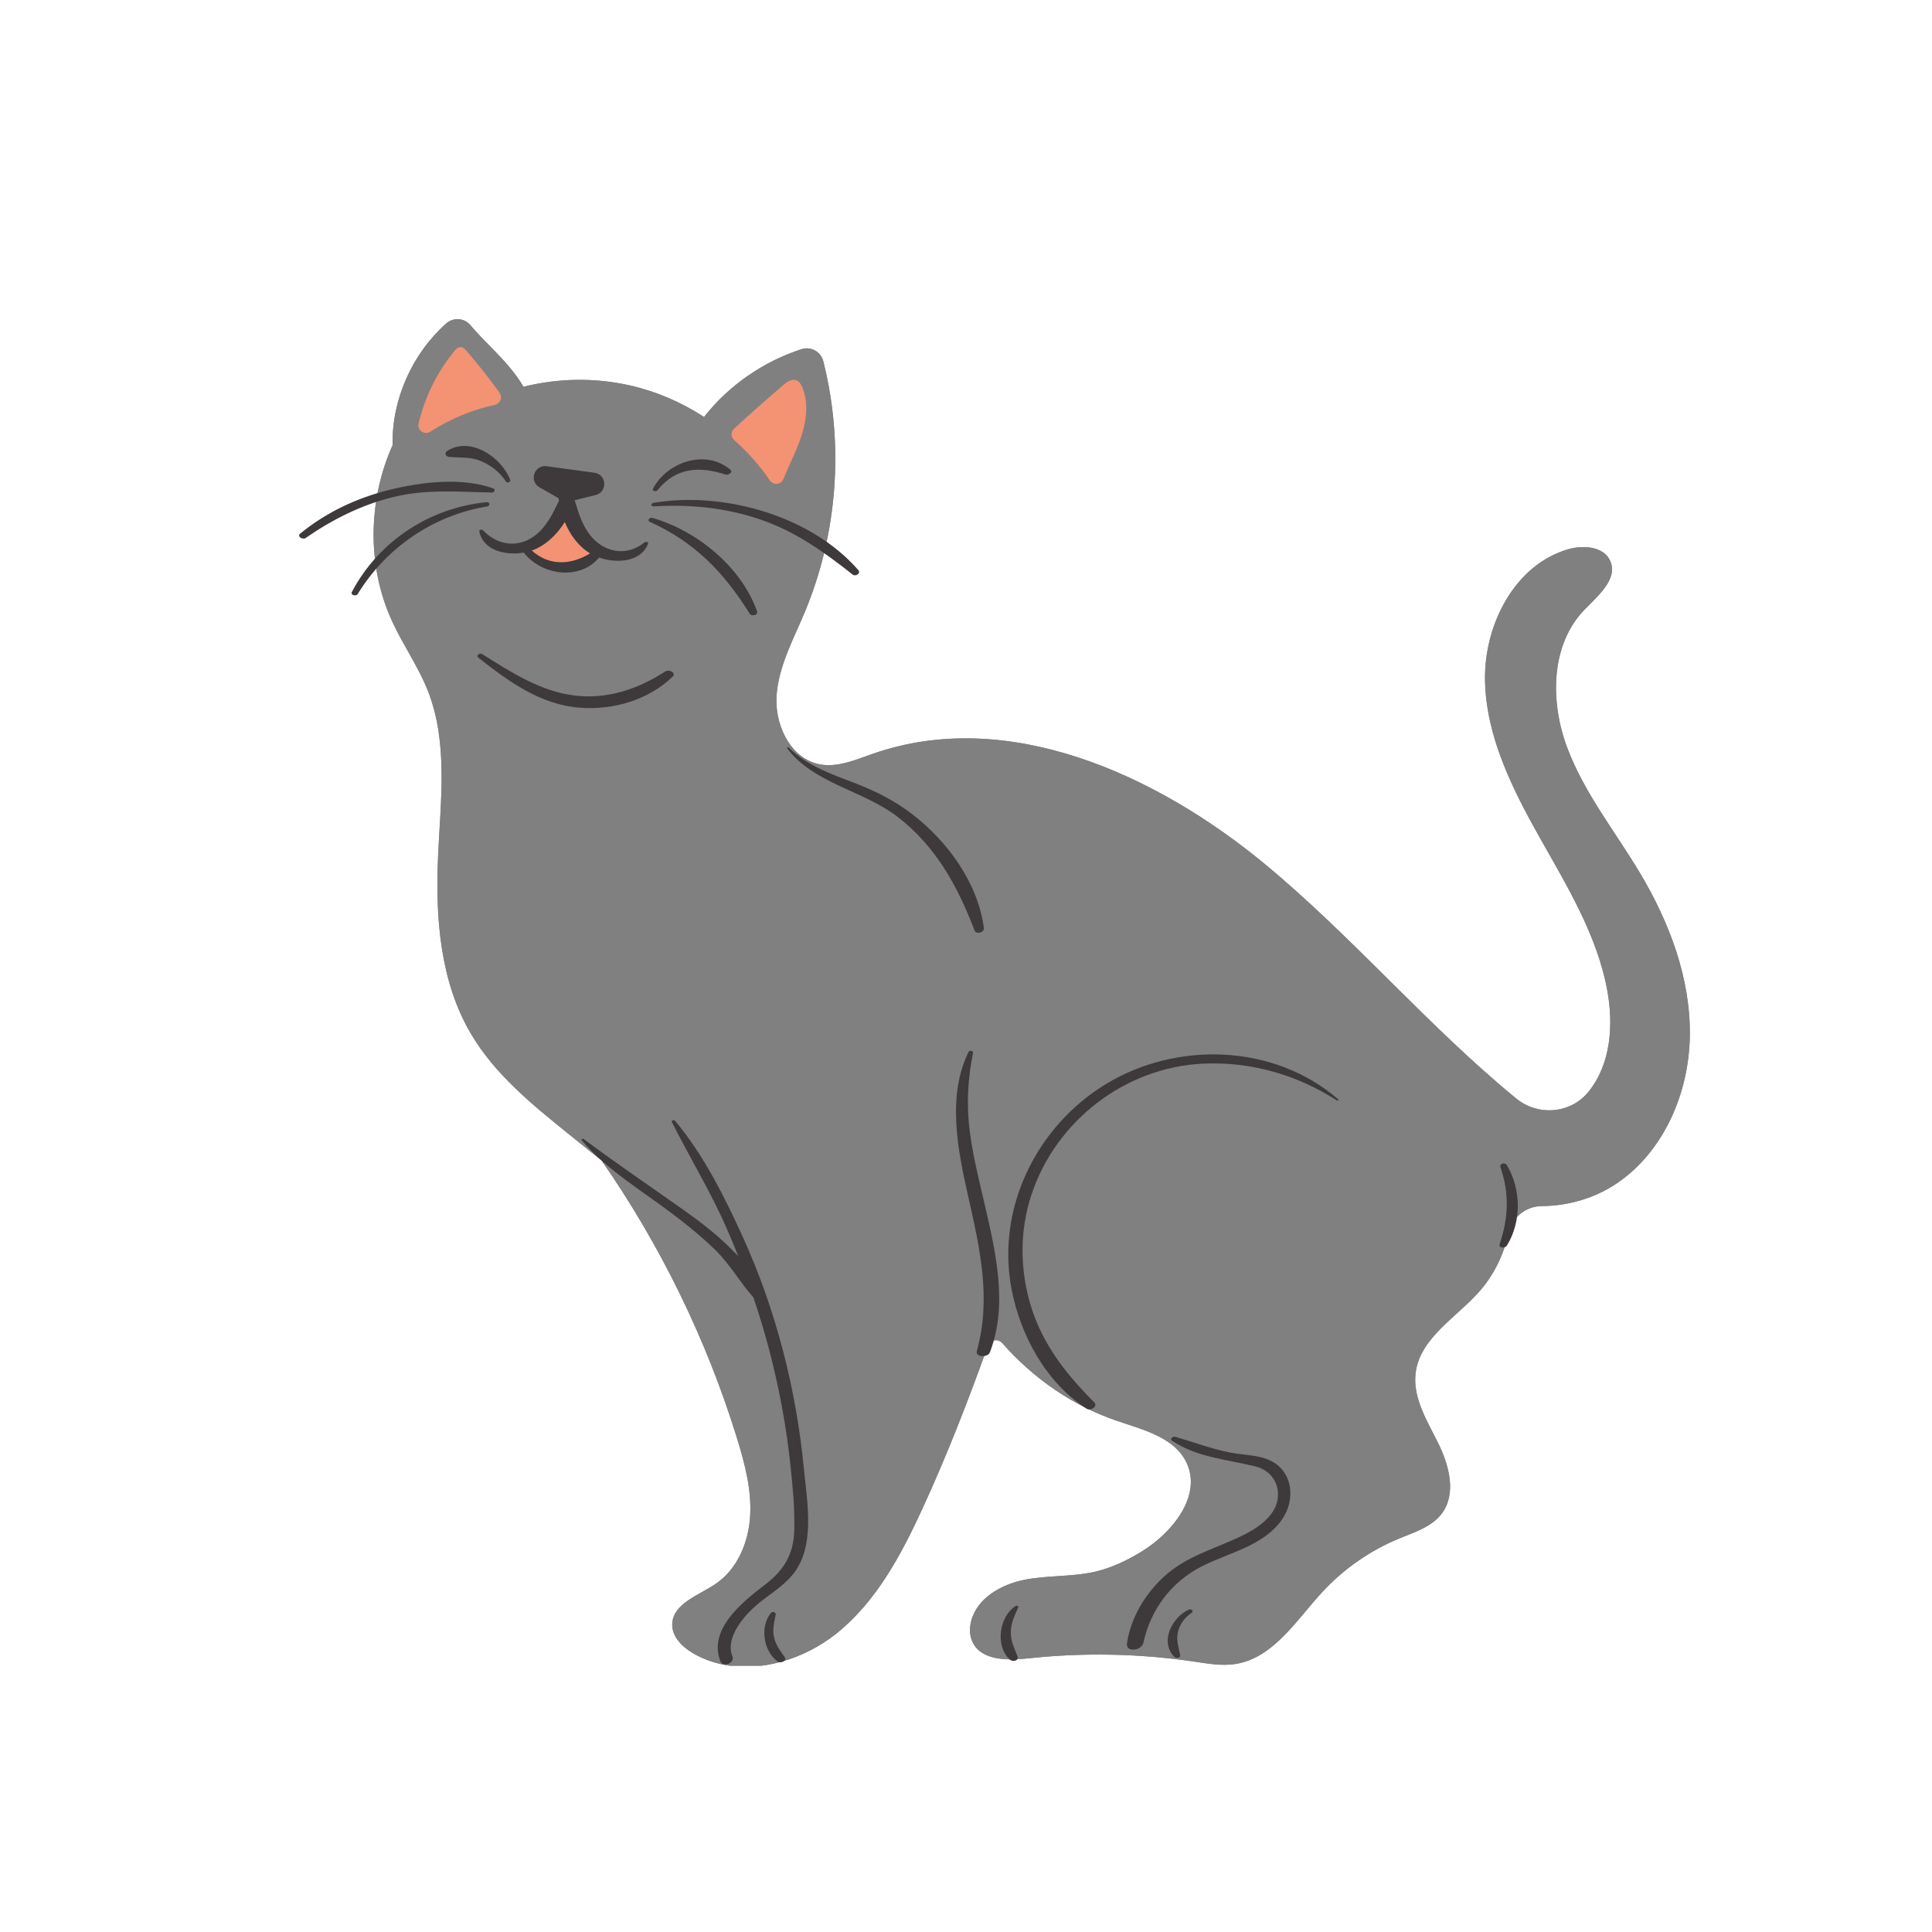 <svg xmlns="http://www.w3.org/2000/svg" xmlns:xlink="http://www.w3.org/1999/xlink" width="500" zoomAndPan="magnify" viewBox="0 0 375 375" height="500" preserveAspectRatio="xMidYMid meet" version="1.0"><defs><clipPath id="514a66eb8d"><path d="M 72.098 61.949 L 328 61.949 L 328 323.32 L 72.098 323.32 Z M 72.098 61.949 " clip-rule="nonzero"/></clipPath><clipPath id="a09c24dddd"><path d="M 123.387 106 L 328 106 L 328 323.32 L 123.387 323.32 Z M 123.387 106 " clip-rule="nonzero"/></clipPath><clipPath id="5ff1662a16"><path d="M 72 61.57 L 163 61.57 L 163 323.32 L 72 323.32 Z M 72 61.57 " clip-rule="nonzero"/></clipPath><clipPath id="3b5899e24c"><path d="M 58 86 L 295 86 L 295 323.32 L 58 323.32 Z M 58 86 " clip-rule="nonzero"/></clipPath></defs><g clip-path="url(#514a66eb8d)"><path fill="#808080" d="M 318.371 169.539 C 313.531 161.418 307.473 153.914 304.172 145.059 C 300.863 136.203 300.945 125.203 307.5 118.391 C 310.148 115.645 314.051 112.457 312.566 108.938 C 311.363 106.094 307.406 105.746 304.434 106.594 C 294.004 109.582 288.023 121.289 288.242 132.137 C 288.473 142.977 293.523 153.082 298.84 162.531 C 304.164 171.984 309.969 181.469 311.953 192.133 C 313.219 198.914 312.68 206.484 308.367 211.867 C 308.344 211.895 308.32 211.926 308.297 211.949 C 304.832 216.191 298.52 216.684 294.281 213.211 C 277.168 199.195 262.633 181.891 245.516 167.723 C 224.277 150.16 195.473 137.215 169.453 146.297 C 166.094 147.465 162.617 149.016 159.113 148.359 C 153.742 147.348 150.645 141.383 150.699 135.875 C 150.703 135.621 150.711 135.367 150.727 135.109 C 151.09 129.402 153.945 124.203 156.156 118.934 C 162.598 103.633 163.855 86.223 159.805 70.133 C 159.336 68.254 157.391 67.188 155.555 67.781 C 148.152 70.188 141.441 74.809 136.656 80.938 C 132.246 78.059 127.332 75.953 122.199 74.797 C 115.438 73.27 108.324 73.387 101.605 75.074 C 100.09 72.469 97.965 70.109 95.848 67.953 C 94.316 66.383 92.723 64.793 91.289 63.102 C 90.094 61.688 87.965 61.562 86.586 62.801 C 79.984 68.695 76.023 77.559 76.199 86.41 C 71.406 97.133 71.191 109.949 76.137 120.645 C 78.25 125.227 81.199 129.402 83.055 134.094 C 87.004 144.141 85.52 155.363 85.031 166.145 C 84.492 177.988 85.379 190.395 91.383 200.609 C 96.023 208.512 103.316 214.426 110.445 220.172 C 112.551 221.867 114.66 223.562 116.766 225.254 C 128.238 241.758 137.156 260.031 143.078 279.242 C 144.578 284.121 145.906 289.168 145.602 294.266 C 145.305 299.359 143.129 304.578 138.898 307.438 C 135.562 309.691 130.555 311.266 130.477 315.293 C 130.434 317.762 132.512 319.75 134.66 320.973 C 136.375 321.949 138.199 322.625 140.078 323.035 C 147.625 324.676 156.117 322.02 162.305 317.098 C 170.031 310.941 174.859 301.914 178.992 292.941 C 183.762 282.59 187.887 271.965 191.742 261.234 C 192.172 260.031 193.727 259.754 194.562 260.715 C 200.535 267.527 208.215 272.859 216.797 275.785 C 221.922 277.531 227.977 279 230.301 283.891 C 233.34 290.277 227.637 297.449 221.598 301.148 C 218.824 302.848 215.852 304.285 212.684 305.035 C 208.18 306.098 203.445 305.738 198.902 306.625 C 194.355 307.512 189.641 310.18 188.5 314.664 C 188.156 316.016 188.18 317.488 188.781 318.746 C 190.535 322.383 195.637 322.309 199.652 321.879 C 210.359 320.727 221.211 320.945 231.867 322.527 C 234.484 322.914 237.145 323.387 239.766 322.984 C 247.16 321.844 251.598 314.484 256.684 308.984 C 260.836 304.496 265.973 300.926 271.629 298.602 C 274.602 297.379 277.91 296.359 279.848 293.789 C 282.75 289.922 281.277 284.387 279.121 280.055 C 276.969 275.723 274.164 271.258 274.773 266.461 C 275.625 259.762 282.477 255.859 286.992 250.844 C 289.91 247.613 291.863 243.598 292.797 239.355 C 293.473 236.297 296.152 234.117 299.285 234.098 C 304.414 234.07 309.605 232.551 313.848 229.668 C 323.023 223.434 327.863 212.047 327.996 200.953 C 328.125 189.863 324.047 179.07 318.371 169.539 " fill-opacity="1" fill-rule="nonzero"/></g><g clip-path="url(#a09c24dddd)"><path fill="#808080" d="M 318.371 169.539 C 324.047 179.07 328.125 189.863 327.996 200.953 C 327.863 212.047 323.023 223.434 313.848 229.668 C 309.605 232.551 304.414 234.07 299.285 234.098 C 296.152 234.117 293.473 236.297 292.797 239.355 C 291.863 243.598 289.91 247.613 286.992 250.844 C 282.477 255.859 275.625 259.762 274.773 266.461 C 274.164 271.258 276.969 275.723 279.121 280.055 C 281.277 284.387 282.75 289.922 279.848 293.789 C 277.91 296.359 274.602 297.379 271.629 298.602 C 265.973 300.926 260.836 304.496 256.684 308.984 C 251.598 314.484 247.16 321.844 239.766 322.984 C 237.145 323.387 234.484 322.914 231.867 322.527 C 221.211 320.945 210.359 320.727 199.652 321.879 C 195.637 322.309 190.535 322.383 188.781 318.746 C 188.18 317.488 188.156 316.016 188.5 314.664 C 189.641 310.18 194.355 307.512 198.902 306.625 C 203.445 305.738 208.18 306.098 212.684 305.035 C 215.852 304.285 218.824 302.848 221.598 301.148 C 227.637 297.449 233.34 290.277 230.301 283.891 C 227.977 279 221.922 277.531 216.797 275.785 C 208.215 272.859 200.535 267.527 194.562 260.715 C 193.727 259.754 192.172 260.031 191.742 261.234 C 187.887 271.965 183.762 282.59 178.992 292.941 C 174.859 301.914 170.031 310.941 162.305 317.098 C 156.117 322.02 147.625 324.676 140.078 323.035 C 140.289 320.055 141.266 317.133 143.004 314.695 C 145.391 311.34 149 308.945 151.113 305.406 C 152.75 302.676 153.375 299.457 153.809 296.305 C 155.836 281.422 154.211 266.062 149.121 251.938 C 149.012 251.621 148.895 251.312 148.77 250.996 C 145.773 242.926 141.762 235.164 140.137 226.711 C 138.566 218.555 139.207 209.781 135.492 202.348 C 133.137 197.648 129.215 193.895 126.742 189.262 C 121.324 179.102 123.82 166.184 130.047 156.496 C 135.328 148.27 142.902 141.875 150.699 135.875 C 150.645 141.383 153.742 147.348 159.113 148.359 C 162.617 149.016 166.094 147.465 169.453 146.297 C 195.473 137.215 224.277 150.16 245.516 167.723 C 262.633 181.891 277.168 199.195 294.281 213.211 C 298.52 216.684 304.832 216.191 308.297 211.949 C 308.32 211.926 308.344 211.895 308.367 211.867 C 312.68 206.484 313.219 198.914 311.953 192.133 C 309.969 181.469 304.164 171.984 298.84 162.531 C 293.523 153.082 288.473 142.977 288.242 132.137 C 288.023 121.289 294.004 109.582 304.434 106.594 C 307.406 105.746 311.367 106.094 312.566 108.938 C 314.051 112.457 310.148 115.645 307.5 118.391 C 300.945 125.203 300.863 136.203 304.172 145.059 C 307.473 153.914 313.531 161.418 318.371 169.539 " fill-opacity="1" fill-rule="nonzero"/></g><g clip-path="url(#5ff1662a16)"><path fill="#808080" d="M 159.805 70.133 C 163.855 86.223 162.598 103.633 156.156 118.934 C 153.945 124.203 151.09 129.402 150.727 135.109 C 150.711 135.367 150.703 135.621 150.699 135.875 C 142.902 141.875 135.328 148.27 130.047 156.496 C 123.82 166.184 121.324 179.102 126.742 189.262 C 129.215 193.895 133.137 197.648 135.492 202.348 C 139.207 209.781 138.566 218.555 140.137 226.711 C 141.762 235.164 145.773 242.926 148.77 250.996 C 148.895 251.312 149.012 251.621 149.121 251.938 C 154.211 266.062 155.836 281.422 153.809 296.305 C 153.375 299.457 152.75 302.676 151.113 305.406 C 149 308.945 145.391 311.34 143.004 314.695 C 141.266 317.133 140.289 320.055 140.078 323.035 C 138.199 322.625 136.375 321.949 134.66 320.973 C 132.512 319.75 130.434 317.762 130.477 315.293 C 130.555 311.266 135.562 309.691 138.898 307.438 C 143.129 304.578 145.305 299.359 145.602 294.266 C 145.906 289.168 144.578 284.121 143.078 279.242 C 137.156 260.031 128.238 241.758 116.766 225.254 C 114.66 223.562 112.551 221.867 110.445 220.172 C 103.316 214.426 96.023 208.512 91.383 200.609 C 85.379 190.395 84.492 177.988 85.031 166.145 C 85.52 155.363 87.004 144.141 83.055 134.094 C 81.199 129.402 78.25 125.227 76.137 120.645 C 71.191 109.949 71.406 97.133 76.199 86.41 C 76.023 77.559 79.984 68.695 86.586 62.801 C 87.965 61.562 90.094 61.688 91.289 63.102 C 92.723 64.793 94.316 66.383 95.848 67.953 C 97.965 70.109 100.09 72.469 101.605 75.074 C 108.324 73.387 115.438 73.27 122.199 74.797 C 127.332 75.953 132.246 78.059 136.656 80.938 C 141.441 74.809 148.152 70.188 155.555 67.781 C 157.391 67.188 159.336 68.254 159.805 70.133 " fill-opacity="1" fill-rule="nonzero"/></g><path fill="#f49274" d="M 90.594 68.156 C 90.262 67.777 89.859 67.359 89.348 67.375 C 88.863 67.391 88.496 67.781 88.184 68.156 C 84.844 72.211 82.469 77.059 81.25 82.172 C 80.934 83.504 82.383 84.527 83.531 83.785 C 87.352 81.324 91.617 79.547 96.051 78.582 C 97.117 78.348 97.602 77.121 96.965 76.234 C 94.965 73.445 92.836 70.754 90.594 68.156 Z M 155.727 75.172 C 157.316 78.98 156.203 83.371 154.605 87.176 C 153.785 89.113 152.84 91.031 152.051 92.988 C 151.605 94.094 150.109 94.25 149.438 93.266 C 147.469 90.379 145.133 87.734 142.504 85.426 C 141.84 84.844 141.824 83.809 142.48 83.207 C 145.613 80.324 148.801 77.5 152.039 74.734 C 152.77 74.113 153.727 73.445 154.621 73.82 C 155.168 74.051 155.492 74.621 155.727 75.172 " fill-opacity="1" fill-rule="nonzero"/><path fill="#f49274" d="M 109.629 101.305 C 110.672 103.836 112.32 106.074 114.559 107.414 C 110.871 109.648 106.688 109.98 103.199 106.859 C 105.828 105.934 108.047 103.828 109.629 101.305 " fill-opacity="1" fill-rule="nonzero"/><g clip-path="url(#3b5899e24c)"><path fill="#3e393a" d="M 150.238 317.777 C 149.902 316.234 150.27 314.891 150.566 313.387 C 150.656 312.918 149.926 312.73 149.656 313.051 C 147.426 315.711 148.195 320.613 151.012 322.543 C 151.488 322.867 152.816 322.379 152.336 321.699 C 151.461 320.461 150.566 319.289 150.238 317.777 Z M 197.141 311.715 C 193.926 313.723 193.098 319.598 196.07 322.172 C 196.582 322.621 197.82 322.324 197.492 321.48 C 196.859 319.867 196.156 318.492 196.203 316.703 C 196.25 314.965 196.938 313.539 197.648 311.992 C 197.773 311.723 197.309 311.609 197.141 311.715 Z M 230.754 312.438 C 227.512 313.863 225.016 318.699 227.98 321.633 C 228.273 321.922 229.168 321.855 229.07 321.289 C 228.828 319.867 228.316 318.57 228.57 317.102 C 228.859 315.43 229.879 313.996 231.277 313.051 C 231.809 312.695 231.207 312.234 230.754 312.438 Z M 109.629 101.305 C 108.047 103.828 105.828 105.934 103.199 106.859 C 106.688 109.98 110.871 109.648 114.559 107.414 C 112.32 106.074 110.672 103.836 109.629 101.305 Z M 108.492 97.227 C 108.465 97.047 108.445 96.875 108.426 96.699 L 104.719 94.594 C 102.613 93.395 103.703 90.168 106.105 90.496 L 115.379 91.762 C 117.777 92.09 117.965 95.492 115.613 96.082 L 111.562 97.094 C 111.559 97.109 111.555 97.125 111.551 97.141 C 112.254 99.395 112.906 101.672 114.34 103.605 C 117.012 107.23 121.551 108.176 125.105 105.266 C 125.301 105.105 125.945 105.148 125.793 105.535 C 124.383 109.168 119.613 109.379 116.285 108.223 C 112.562 112.645 105.402 111.75 101.812 107.457 C 101.754 107.387 101.715 107.316 101.695 107.25 C 98.266 107.855 93.781 106.93 93.035 103.145 C 92.957 102.762 93.59 102.746 93.766 102.938 C 96.551 105.902 100.684 106.477 104 103.824 C 106.156 102.09 107.312 99.652 108.492 97.227 Z M 94.453 97.473 C 83.414 98.547 73.5 105.039 68.312 114.875 C 67.957 115.547 69.117 115.812 69.445 115.277 C 74.941 106.312 84.117 100.008 94.523 98.312 C 95.16 98.207 95.121 97.41 94.453 97.473 Z M 95.527 95.598 C 95.996 95.605 96.211 94.969 95.727 94.793 C 89.629 92.609 81.871 93.543 75.719 95.051 C 69.324 96.617 63.371 99.398 58.27 103.57 C 57.582 104.133 58.754 104.82 59.324 104.426 C 64.52 100.824 70.207 97.965 76.375 96.465 C 82.852 94.887 88.973 95.48 95.527 95.598 Z M 126.156 101.305 C 134.809 105.184 140.547 111.129 145.496 119.09 C 145.895 119.734 147.227 119.422 146.926 118.59 C 143.805 109.961 135.312 103.039 126.633 100.523 C 126.09 100.367 125.496 101.012 126.156 101.305 Z M 126.879 98.289 C 133.902 97.859 140.84 98.543 147.527 100.812 C 154.371 103.137 159.91 107.098 165.516 111.535 C 166.039 111.953 167.152 111.293 166.609 110.668 C 157.391 100.066 140.402 95.32 126.836 97.602 C 126.316 97.691 126.328 98.324 126.879 98.289 Z M 87.121 88.676 C 89.281 88.895 91.211 88.605 93.301 89.477 C 95.324 90.32 97.027 91.641 98.223 93.48 C 98.441 93.82 99.184 93.574 99.023 93.145 C 97.434 88.836 91.309 84.586 86.789 87.539 C 86.219 87.91 86.5 88.609 87.121 88.676 Z M 127.648 95.129 C 131.188 90.688 135.801 90.469 140.832 92.117 C 141.305 92.27 142.379 91.695 141.762 91.172 C 136.988 87.109 129.535 89.645 126.77 94.797 C 126.477 95.34 127.359 95.492 127.648 95.129 Z M 214.715 210.383 C 201.133 218.613 193.301 234.621 196.367 250.352 C 198.121 259.336 203.102 268.426 210.922 273.434 C 211.672 273.914 213.195 272.996 212.371 272.172 C 206.988 266.789 202.414 261.004 200.133 253.629 C 197.953 246.582 197.871 238.953 200.191 231.93 C 204.945 217.527 218.383 207.164 233.547 206.449 C 242.75 206.02 251.77 208.617 259.484 213.594 C 259.641 213.695 259.93 213.535 259.742 213.375 C 247.359 202.645 228.508 202.031 214.715 210.383 Z M 190.973 180.141 C 189.828 171.332 183.832 163.176 176.898 157.906 C 173.609 155.41 170.031 153.59 166.191 152.105 C 161.543 150.305 156.711 148.719 153.113 145.102 C 152.992 144.977 152.652 145.074 152.793 145.262 C 157.934 152.082 167.52 153.426 174.117 158.465 C 181.617 164.203 185.859 171.961 189.164 180.613 C 189.477 181.43 191.09 181.016 190.973 180.141 Z M 130.52 131.387 C 131.383 130.562 129.836 129.875 129.129 130.332 C 123.805 133.781 117.793 135.805 111.402 134.988 C 104.828 134.152 99.09 130.422 93.605 126.961 C 93.117 126.652 92.293 127.219 92.863 127.668 C 98.715 132.277 104.938 136.809 112.613 137.371 C 119.078 137.844 125.781 135.887 130.52 131.387 Z M 144.27 240.297 C 140.699 232.418 136.609 224.211 131.027 217.543 C 130.848 217.328 130.238 217.457 130.406 217.789 C 133.922 224.762 137.984 231.375 141.109 238.559 C 141.867 240.297 142.598 242.055 143.297 243.82 C 142.828 243.332 142.363 242.863 141.914 242.41 C 139.094 239.586 135.941 237.16 132.688 234.855 C 126.195 230.262 119.66 225.836 113.285 221.082 C 113.125 220.961 112.734 221.117 112.914 221.328 C 117.738 227.07 124.68 231.16 130.598 235.656 C 133.492 237.855 136.332 240.152 138.926 242.703 C 141.754 245.492 143.645 248.922 146.238 251.832 C 147.297 254.961 148.262 258.113 149.113 261.301 C 151.172 269 152.648 276.848 153.465 284.773 C 153.887 288.848 154.297 293.027 154.164 297.121 C 154.012 301.754 152.137 304.797 148.516 307.566 C 144.25 310.828 137.316 316.258 139.855 322.504 C 140.34 323.691 142.691 322.809 142.156 321.488 C 140.809 318.18 143.906 314.254 146.18 312.137 C 148.656 309.828 151.746 308.23 153.906 305.574 C 158.289 300.188 156.672 291.582 156.051 285.207 C 154.559 269.777 150.676 254.434 144.27 240.297 Z M 247.281 283.887 C 244.852 282.359 241.602 282.492 238.875 281.961 C 235.18 281.242 231.734 279.934 228.141 278.883 C 227.691 278.75 226.938 279.262 227.52 279.652 C 232.449 282.953 238.191 283.246 243.742 284.656 C 246.785 285.426 248.574 288.172 247.934 291.293 C 247.266 294.52 243.93 296.684 241.195 298.031 C 235.898 300.629 230.254 301.984 225.828 306.117 C 222.203 309.504 219.473 314.027 218.746 318.984 C 218.48 320.793 221.582 320.414 221.922 318.879 C 223.367 312.352 227.348 307.012 233.359 303.98 C 238.668 301.301 245.449 300.012 248.965 294.742 C 251.266 291.285 251.059 286.262 247.281 283.887 Z M 292.461 226.121 C 292.125 225.57 290.992 225.812 291.234 226.527 C 292.996 231.695 292.793 236.363 291.074 241.508 C 290.82 242.266 292.152 242.301 292.461 241.801 C 295.352 237.156 295.277 230.801 292.461 226.121 Z M 191.215 234.152 C 193.32 243.293 195.645 253.406 192.133 262.496 C 191.727 263.547 189.254 263.484 189.617 262.191 C 192.426 252.078 190.203 242.301 187.949 232.32 C 185.934 223.391 183.746 212.801 188 204.168 C 188.184 203.793 188.957 203.934 188.863 204.391 C 187.816 209.57 187.562 214.449 188.242 219.707 C 188.875 224.582 190.113 229.367 191.215 234.152 " fill-opacity="1" fill-rule="nonzero"/></g></svg>